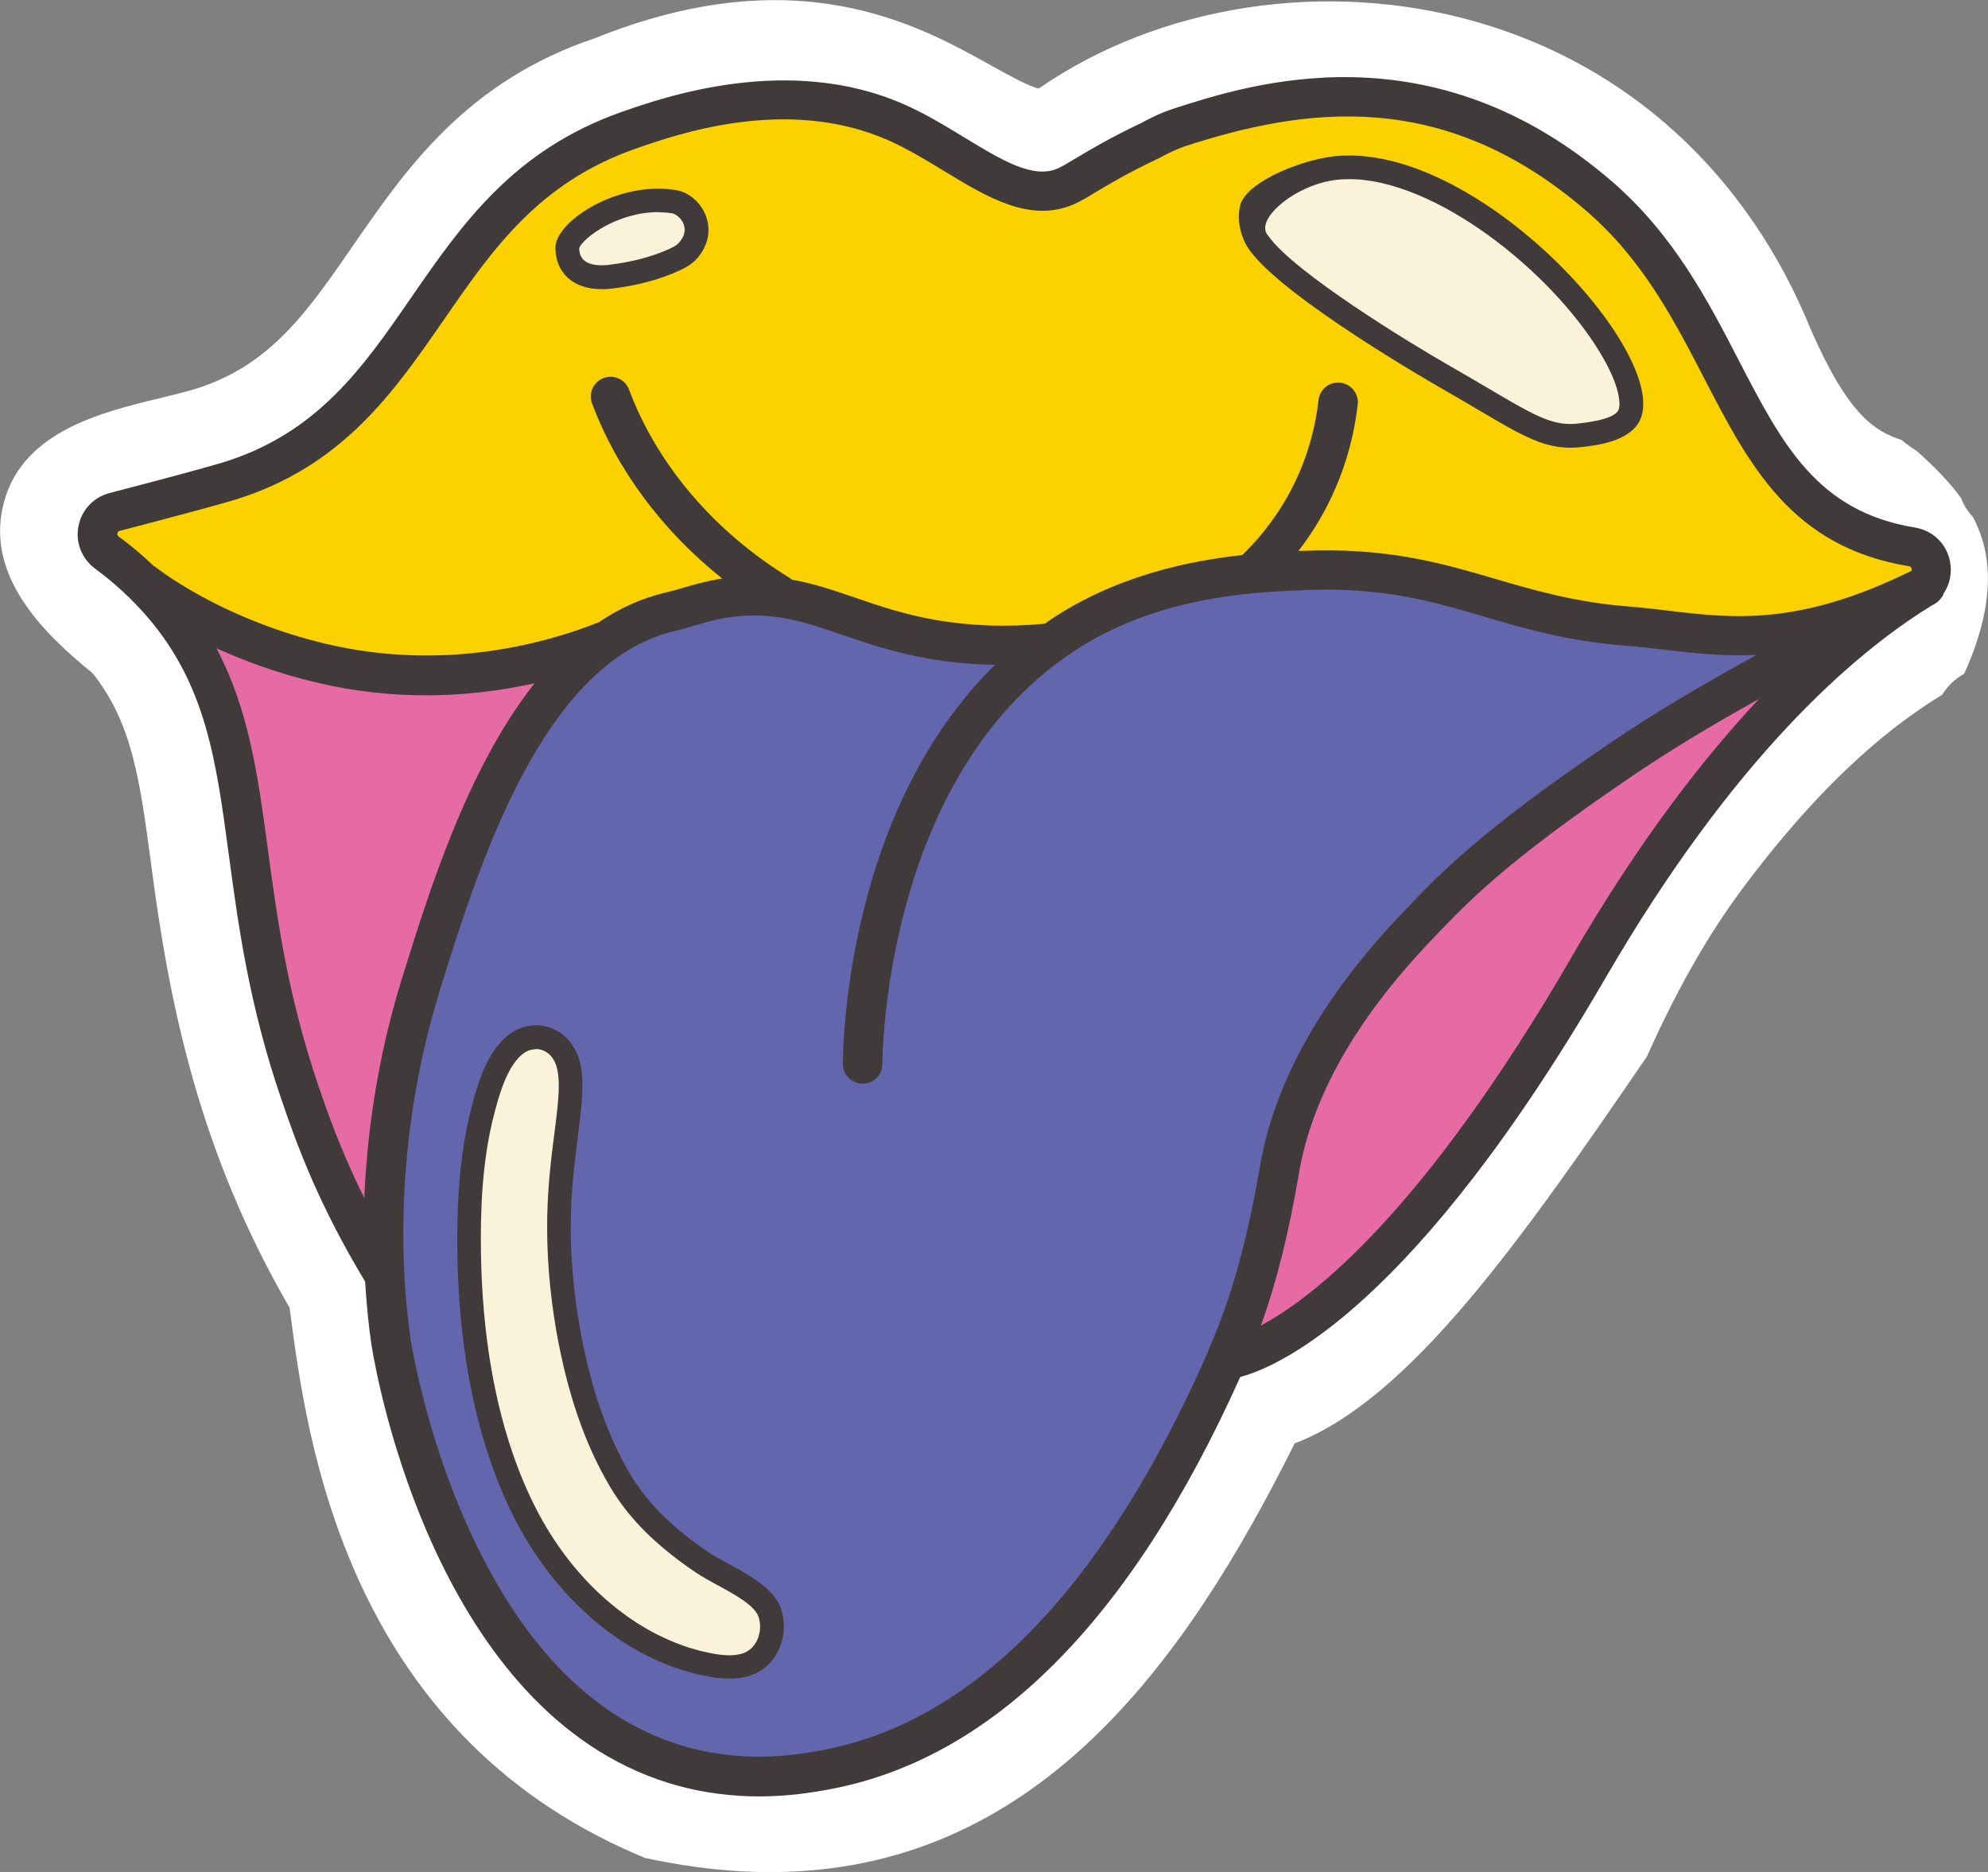 <?xml version="1.0" encoding="UTF-8"?>
<svg xmlns="http://www.w3.org/2000/svg" version="1.1" viewBox="0 0 143.96 135.55">
  <rect x="0" y="0" width="143.96" height="135.55" fill="#808080" stroke="none"/>
  <!-- Generator: Adobe Illustrator 29.3.1, SVG Export Plug-In . SVG Version: 2.1.0 Build 151)  -->
  <g id="Livello_3">
    <path d="M142.24,48.77c.64-1.4,1.15-2.85,1.46-4.39.55-2.83.18-5.02-.83-6.94-.36-.38-.66-.83-.85-1.36-.85-1.18-1.94-2.28-3.19-3.4-.39-.26-.78-.52-1.13-.82-1.92-.64-3.83-1.74-6.57-8-4.56-11.22-13.17-19.13-24.26-22.29-10.83-3.09-22.87-1.23-31.65,4.84-.69-.13-2.33-1.05-3.45-1.67-5.27-2.94-14.06-7.85-28.67-1.98-9.31,3.12-13.69,9.45-17.55,15.05-3.3,4.77-5.9,8.54-11.17,10.28-.81.26-1.82.5-2.89.76-4.27,1.04-10.12,2.46-11.3,7.91-1.08,4.97,2.79,8.98,6.5,11.97,2.88,3.59,3.44,7.74,4.26,13.89,1.29,9.92,3.4,20.66,10.02,32.07.02.12.03.24.05.37,1.19,9.04,3.97,30.2,25.16,39.25l.52.22.56.12c3.01.62,5.83.91,8.5.91,19.2,0,30.03-15.07,37.99-31.04,8.32-3.18,16.4-14.7,25.5-28,1.94-4.32,4.17-8.51,7.12-12.43,3.89-5.17,8.62-10.34,14.27-13.78.39-.63.93-1.16,1.61-1.53ZM110.8,68.79c-6.35,9.29-16.98,24.83-21.53,25.25l-3.2.3-1.39,2.89c-10.4,21.69-20.14,29.15-34.57,26.42-14.78-6.64-16.78-21.86-17.86-30.08-.07-.57-.14-1.09-.21-1.58l-.16-1.14-.6-.99c-5.69-9.45-7.75-18.31-9.1-28.73-.96-7.17-1.88-13.95-7.22-20.17l-.36-.42-.43-.34c-.12-.09-.23-.18-.33-.27.11-.03.22-.05.32-.08,1.21-.29,2.46-.6,3.7-.99,8.94-2.95,13.23-9.15,17.01-14.62,3.43-4.96,6.13-8.88,11.95-10.78l.37-.14c9.67-3.94,14.44-1.27,19.05,1.3,3.59,2.01,8.51,4.75,14.19,1.9l.42-.21.38-.28c5.98-4.37,14.83-5.77,22.53-3.57,5.43,1.55,12.77,5.53,16.89,15.72l.06.14c3.84,8.79,7.79,11.96,11.61,13.61-7.03,5.67-14.11,16.02-21.52,26.85ZM136.73,41.54l-1.13-.41s0-.1.01-.15l1.32.51-.2.04Z" fill="#fff"/>
  </g>
  <g id="Livello_1">
    <g id="Mouth">
      <g id="Color">
        <path d="M102.99,67.42l-.18.19c-5.44,5.73-8.69,11.5-9.66,17.15-.91,5.32-1.98,9.27-3.53,12.98,2.74-.87,11.86-5.35,24.98-27.93,6.79-11.68,13.28-18.93,18.56-23.43-6.53,3.53-11.03,6-15.7,9.18-9.09,6.19-11.83,9.07-14.48,11.86Z" fill="#e66ba5"/>
        <path d="M133.72,45.17c-.26-.67-.99-1.04-1.69-.86-4.6,1.19-7.99.79-11.27.4-.91-.11-1.85-.22-2.8-.29-3.97-.31-6.94-1.18-9.82-2.02-3.98-1.17-7.75-2.28-13.83-2.01h-.35c-1.63.08-4.35.2-7.5.84-1.77.36-3.14,1.03-4.58,1.74-1.36.67-2.91,1.43-5.16,2.12-.79.24-1.59.46-2.39.66-2.32.13-4.59,0-6.74-.39-2.3-.41-4.19-1.06-5.86-1.63-2.78-.96-5.42-1.86-9.08-1.39-1.13.15-2.06.42-2.98.68-.45.13-.91.27-1.39.38-10.93,2.6-15.79,18.24-18.69,27.59-3.71,11.95-2.8,22.27-2.24,26.14v.05c.02.08.03.17.05.29.44,2.65,4.76,26.08,21.15,31.15,2.36.73,4.55.95,6.4.95,2.1,0,3.76-.29,4.72-.46,7.7-1.35,14.7-6.1,20.8-14.11,4.86-6.38,7.78-13,9.18-16.19,1.77-4.01,2.95-8.19,3.94-13.98.96-5.57,4.17-11.26,9.54-16.92l.18-.19c2.51-2.64,5.35-5.64,14.4-11.8,4.56-3.1,9.04-5.57,15.35-8.98.64-.34.92-1.11.65-1.78Z" fill="#6366ac"/>
        <path d="M90.38,41.09s.01-.01.02-.02c.31-.34.97-.25,1.48-.11.81-.06,1.53-.09,2.1-.11h.35c6.01-.28,9.74.82,13.68,1.98,2.89.85,5.88,1.73,9.91,2.04.93.07,1.83.18,2.78.29,4.82.57,9.81,1.16,18.23-3.02.38-.32.46-.77.39-1.11-.08-.39-.37-.84-.97-.93-1.42-.23-2.69-.61-3.82-1.09-5.28-2.27-7.75-7.05-10.34-12.05-2.21-4.27-4.49-8.68-8.67-12.31-12.29-10.66-24.7-6.65-30-4.93-.85.27-1.76.77-1.93.87-.04.02-.08.04-.12.06-2.25,1.07-3.61,1.88-4.61,2.48-.63.38-1.09.65-1.52.84-2.7,1.17-5.51-.54-8.49-2.35-1.35-.82-2.74-1.67-4.2-2.31-7.67-3.35-15.87-.48-18.96.6-7.32,2.56-10.89,7.74-14.35,12.76-3.52,5.1-7.16,10.38-14.69,12.68-1.47.45-5.29,1.45-8.23,2.22-.45.12-.77.46-.85.91-.09.46.09.89.46,1.17.89.65,1.73,1.36,2.51,2.11.02,0,.03.02.05.03,1.21.93,5.7,4.08,12.7,5.77,8.9,2.15,16.57-.05,20.35-1.56.03-.01.06,0,.08-.02,1.42-.98,2.97-1.72,4.67-2.12.5-.12.98-.26,1.44-.4.87-.26,1.78-.52,2.88-.66.79-.1,1.51-.13,2.21-.12.94-.1,1.63-.11,1.72-.05.06.04.1.09.1.09.04.04.06.08.08.13,1.64.26,3.14.77,4.76,1.33,1.77.61,3.59,1.23,5.93,1.65,2.71.48,5.56.57,8.46.27.21-.15.41-.29.63-.43,4.7-3.13,9.98-4.17,13.78-4.55Z" fill="#fbd100"/>
        <path d="M16.8,46.4c-1.47-.63-2.73-1.28-3.77-1.88,3.82,5.05,4.55,10.43,5.45,17.11.67,4.97,1.43,10.61,3.68,17.24.83,2.45,2.19,6.43,5.14,11.58-.09-4.99.4-11.83,2.73-19.33,2.17-6.99,5.45-17.54,11.53-23.37-4.29,1.34-10.96,2.55-18.49.73-2.38-.57-4.48-1.31-6.27-2.08Z" fill="#e66ba5"/>
      </g>
      <path id="LIne" d="M141.21,40.65c-.25-1.28-1.25-2.24-2.54-2.45-7.09-1.17-9.6-6.01-12.77-12.13-2.18-4.22-4.66-9.01-9.11-12.88-13.1-11.37-26.24-7.12-31.85-5.31-.99.32-1.99.86-2.28,1.02-2.34,1.11-3.8,1.99-4.77,2.57-.57.34-.98.59-1.3.73-1.79.78-4.08-.62-6.73-2.23-1.4-.85-2.85-1.74-4.43-2.43-8.35-3.66-17.39-.49-20.37.55-7.91,2.77-11.66,8.21-15.3,13.48-3.49,5.06-6.79,9.83-13.67,11.93-1.13.34-3.95,1.11-8.15,2.2-1.16.3-2.03,1.22-2.26,2.4-.23,1.18.24,2.36,1.21,3.08,1.4,1.03,2.68,2.21,3.78,3.49,4.25,4.95,4.98,10.37,5.9,17.23.68,5.06,1.45,10.8,3.77,17.6,1.2,3.54,2.77,7.78,6.1,13.3.11,1.88.29,3.4.44,4.46.01.08.03.18.05.31.44,2.69,4.82,26.38,21.49,31.54,2.4.74,4.66.97,6.55.97,2.18,0,3.89-.3,4.8-.46,11.98-2.1,22.08-12.17,30.04-29.91,2.94-.79,12.65-5.14,26.46-28.91,9.27-15.95,17.91-23.43,23.53-26.9,0,0,.07-.03.06-.05,0,0-.01,0-.02,0,.02-.01.05-.02.07-.03-.02.01-.03.03-.05.04.08-.04.16-.08.24-.13.03-.02.06-.04.1-.07.04-.03.09-.05.13-.09.03-.03.06-.06.09-.09.04-.04.07-.07.1-.11.03-.03.05-.07.08-.11.03-.04.06-.08.08-.12.02-.04.04-.08.05-.12,0,0,0-.02.01-.03,0,0,0,0,0,0,.01-.04.03-.07.04-.11-.01.04-.03.07-.04.1.45-.66.63-1.49.47-2.32ZM26.39,86.77c-1.75-3.53-2.71-6.32-3.35-8.2-2.22-6.54-2.98-12.13-3.64-17.06-.72-5.34-1.37-10.13-3.73-14.57h0c1.99.9,4.39,1.8,7.16,2.46,2.82.68,5.52.95,8.02.95,2.92,0,5.58-.37,7.86-.87-4.88,6.17-7.67,15.15-9.6,21.37-1.83,5.89-2.54,11.39-2.73,15.93ZM87.49,97.86c-7.59,17.24-17.09,26.97-28.22,28.92-1.65.29-5.51.97-10.01-.42-6.16-1.9-11.21-6.95-15.01-15-3.13-6.63-4.29-13.05-4.5-14.27-.02-.1-.03-.18-.04-.24,0,0,0-.06,0-.06-.54-3.72-1.42-13.61,2.15-25.1,2.75-8.86,7.36-23.7,16.97-25.99.55-.13,1.05-.28,1.54-.42.84-.25,1.63-.48,2.58-.6,3.12-.4,5.28.34,8.01,1.28,1.75.6,3.74,1.28,6.22,1.72,1.59.28,3.21.43,4.87.46-4.21,4.15-7.36,9.81-9.22,16.66-1.81,6.65-1.79,12.03-1.79,12.25,0,.79.65,1.42,1.43,1.42h.01c.79,0,1.43-.65,1.42-1.44,0-.21,0-20.63,13.77-29.81,6.06-4.04,13.04-4.33,16.4-4.47l.35-.02c5.69-.24,9.27.81,13.06,1.92,2.99.88,6.08,1.79,10.3,2.11.89.07,1.77.17,2.7.28,2.05.24,4.23.5,6.72.38-4.06,2.25-7.39,4.19-10.82,6.53-9.26,6.3-12.2,9.39-14.79,12.12l-.18.19c-5.7,6.01-9.12,12.11-10.16,18.15-.96,5.58-2.09,9.6-3.77,13.42ZM113.79,69.34c-10.68,18.38-18.61,24.57-22.48,26.64,1.15-3.19,2.01-6.67,2.76-11.06.94-5.47,4.11-11.07,9.41-16.66l.18-.19c2.61-2.75,5.31-5.6,14.32-11.73,3.03-2.06,5.9-3.78,9.4-5.73-4.19,4.46-8.83,10.51-13.6,18.73ZM138.38,41.35c-8.09,3.99-12.91,3.43-17.56,2.87-.92-.11-1.87-.22-2.82-.3-3.92-.3-6.87-1.17-9.71-2-3.85-1.13-7.83-2.3-13.99-2.03h-.27c1.08-1.4,1.99-2.93,2.69-4.57.83-1.92,1.36-3.95,1.6-6.03.09-.78-.48-1.49-1.26-1.58-.79-.09-1.49.48-1.58,1.26-.2,1.81-.67,3.56-1.38,5.23-.97,2.25-2.36,4.26-4.14,5.99-3.87.42-9.14,1.51-13.87,4.67-.14.1-.28.2-.42.3-2.74.27-5.42.17-7.98-.28-2.26-.4-4.06-1.02-5.79-1.61-1.5-.52-2.96-1.01-4.56-1.3-.06-.05-.13-.11-.2-.15-5.43-3.34-9.55-8.17-11.59-13.61-.28-.74-1.1-1.11-1.84-.84-.74.28-1.11,1.1-.84,1.84,1.82,4.84,5.11,9.24,9.43,12.68-1.03.16-1.89.4-2.72.64-.47.14-.92.27-1.4.38-1.77.42-3.38,1.17-4.85,2.17-.01,0-.02,0-.03,0-3.67,1.46-11.12,3.6-19.78,1.52-6.82-1.64-11.17-4.7-12.35-5.6-.02-.01-.03-.02-.05-.03h0c-.79-.75-1.63-1.47-2.53-2.12-.03-.02-.12-.09-.09-.23.03-.14.13-.17.17-.18,4.3-1.12,7.08-1.87,8.27-2.23,7.84-2.39,11.57-7.81,15.19-13.04,3.53-5.11,6.86-9.94,13.89-12.4,3-1.05,10.95-3.84,18.27-.63,1.4.62,2.77,1.45,4.09,2.25,3.05,1.86,6.2,3.78,9.36,2.41.49-.21.99-.51,1.63-.9.98-.59,2.32-1.39,4.52-2.43.06-.03.13-.06.18-.09.1-.06.99-.54,1.77-.8,8.51-2.75,18.62-4.34,29.1,4.75,4.04,3.51,6.28,7.84,8.45,12.03,3.26,6.3,6.33,12.25,14.84,13.64.03,0,.08.01.13.06.05.05.07.11.07.13.01.07,0,.13-.02.15Z" fill="#403b3a"/>
      <g id="Shadow">
        <path d="M113.71,31.56c-1.79,0-3.2-.83-6.3-2.66-.82-.48-1.74-1.03-2.81-1.64-.11-.06-11.04-6.33-13.42-9.63-.19-.27-.33-.58-.34-.59-.28-.67-.36-1.32-.23-1.93.22-.99,3.1-2.48,5.61-2.89.47-.08.96-.11,1.46-.11,3.12,0,6.92,1.52,10.69,4.29,3.32,2.43,6.39,5.67,8.2,8.65,1.35,2.22,1.87,4.11,1.38,5.06-.56,1.08-2.69,1.32-3.49,1.41-.27.03-.51.04-.76.04ZM44.18,20.04c1.75-.21,3.37-.64,4.68-1.24.31-.14.53-.27.71-.41.1-.08.19-.16.27-.26.73-.86.67-1.65.48-2.16-.25-.69-.86-1.25-1.49-1.35-.37-.06-.77-.1-1.17-.1-2.48,0-4.8,1.2-5.91,2.31-.5.5-.67.9-.67,1.1,0,1.34.93,2.15,2.49,2.15.2,0,.4-.01.61-.04ZM52.81,120.7c.41,0,.77-.05,1.11-.14.68-.18,1.25-.64,1.6-1.29.4-.74.49-1.62.24-2.43-.37-1.17-1.96-2.04-3.36-2.8-.57-.31-1.11-.6-1.57-.91-2.74-1.86-4.62-3.73-5.91-5.89-1.78-2.99-3.02-6.6-3.8-11.05-.49-2.78-.7-5.53-.64-8.18.05-2.19.29-4.1.51-5.79.35-2.77.6-4.78-.24-6.03-.45-.67-1.19-1.08-1.98-1.08-.43,0-.85.12-1.21.35-1.35.86-2.01,2.76-2.53,4.68-.72,2.67-1.06,5.67-1.07,9.44-.01,5.96.77,11.29,2.32,15.84.49,1.45,1.07,2.83,1.72,4.1,2.93,5.78,7.85,9.88,13.15,10.98.64.13,1.18.19,1.65.19h0Z" fill="#fbf2da"/>
        <path d="M97.69,12.97h0c6.21,0,14.55,6.6,18.15,12.52,1.51,2.48,1.54,3.84,1.35,4.22-.16.31-.78.72-2.82.95-.23.03-.45.04-.66.04-1.56,0-2.91-.8-5.87-2.54-.82-.48-1.74-1.03-2.81-1.64-3.02-1.72-11.26-6.77-13.15-9.39-.04-.06-.19-.2-.24-.42-.28-1.2,2.2-3.18,4.73-3.63.58-.1,1.05-.11,1.32-.1h0ZM97.69,11.26c-.54,0-1.07.04-1.59.13-2.27.37-5.95,1.87-6.31,3.55-.16.73-.09,1.56.28,2.45,0,0,.17.39.43.74,2.51,3.49,13.69,9.88,13.69,9.88,5.17,2.95,6.98,4.41,9.53,4.41.27,0,.56-.02.85-.05,1.02-.12,3.38-.39,4.15-1.87,2.34-4.53-10.76-19.25-21.03-19.24h0ZM47.66,15.37c.35,0,.69.03,1.02.08.28.05.67.36.83.8.16.44.05.87-.33,1.31-.04.05-.09.09-.14.14-.16.13-.39.24-.54.31-1.23.57-2.76.97-4.42,1.17-.18.02-.35.03-.51.03-1.54,0-1.62-.87-1.63-1.24.24-.7,2.73-2.61,5.72-2.61ZM47.66,13.66c-3.77,0-7.45,2.56-7.44,4.28,0,1.73,1.2,3,3.35,3,.23,0,.46-.01.71-.04,1.62-.19,3.37-.59,4.94-1.32.3-.14.61-.3.88-.51.14-.11.27-.23.4-.38,1.81-2.13.25-4.62-1.52-4.92-.43-.07-.87-.11-1.31-.11h0ZM38.78,75.96c.51,0,.97.25,1.26.7.67.99.42,2.96.1,5.45-.22,1.71-.46,3.64-.51,5.88-.06,2.71.16,5.52.65,8.35.8,4.55,2.07,8.25,3.91,11.34,1.35,2.27,3.31,4.23,6.16,6.16.5.34,1.05.64,1.64.96,1.2.65,2.69,1.46,2.95,2.31.18.58.12,1.24-.17,1.77-.17.31-.49.71-1.07.87-.26.07-.55.11-.89.11-.42,0-.9-.06-1.48-.18-5.05-1.04-9.75-4.98-12.56-10.53-.63-1.24-1.19-2.58-1.67-3.99-1.52-4.46-2.29-9.7-2.28-15.56,0-3.7.34-6.63,1.04-9.22.3-1.1.91-3.38,2.16-4.18.22-.14.48-.22.75-.22ZM38.78,74.25c-.58,0-1.16.16-1.67.49-1.68,1.07-2.41,3.37-2.9,5.18-.84,3.13-1.09,6.43-1.1,9.66-.01,5.33.61,10.98,2.37,16.12.49,1.45,1.08,2.86,1.76,4.21,2.79,5.5,7.71,10.19,13.74,11.43.6.12,1.22.21,1.83.21.45,0,.9-.05,1.34-.17,2.04-.55,3.05-2.83,2.43-4.81-.64-2.04-3.64-3.07-5.27-4.17-2.22-1.5-4.26-3.29-5.65-5.61-1.94-3.27-3.04-7.03-3.69-10.76-.46-2.64-.69-5.33-.63-8.02.14-5.93,1.73-9.93.12-12.32-.64-.96-1.67-1.46-2.69-1.46h0Z" fill="#403b3a"/>
      </g>
    </g>
  </g>
</svg>
